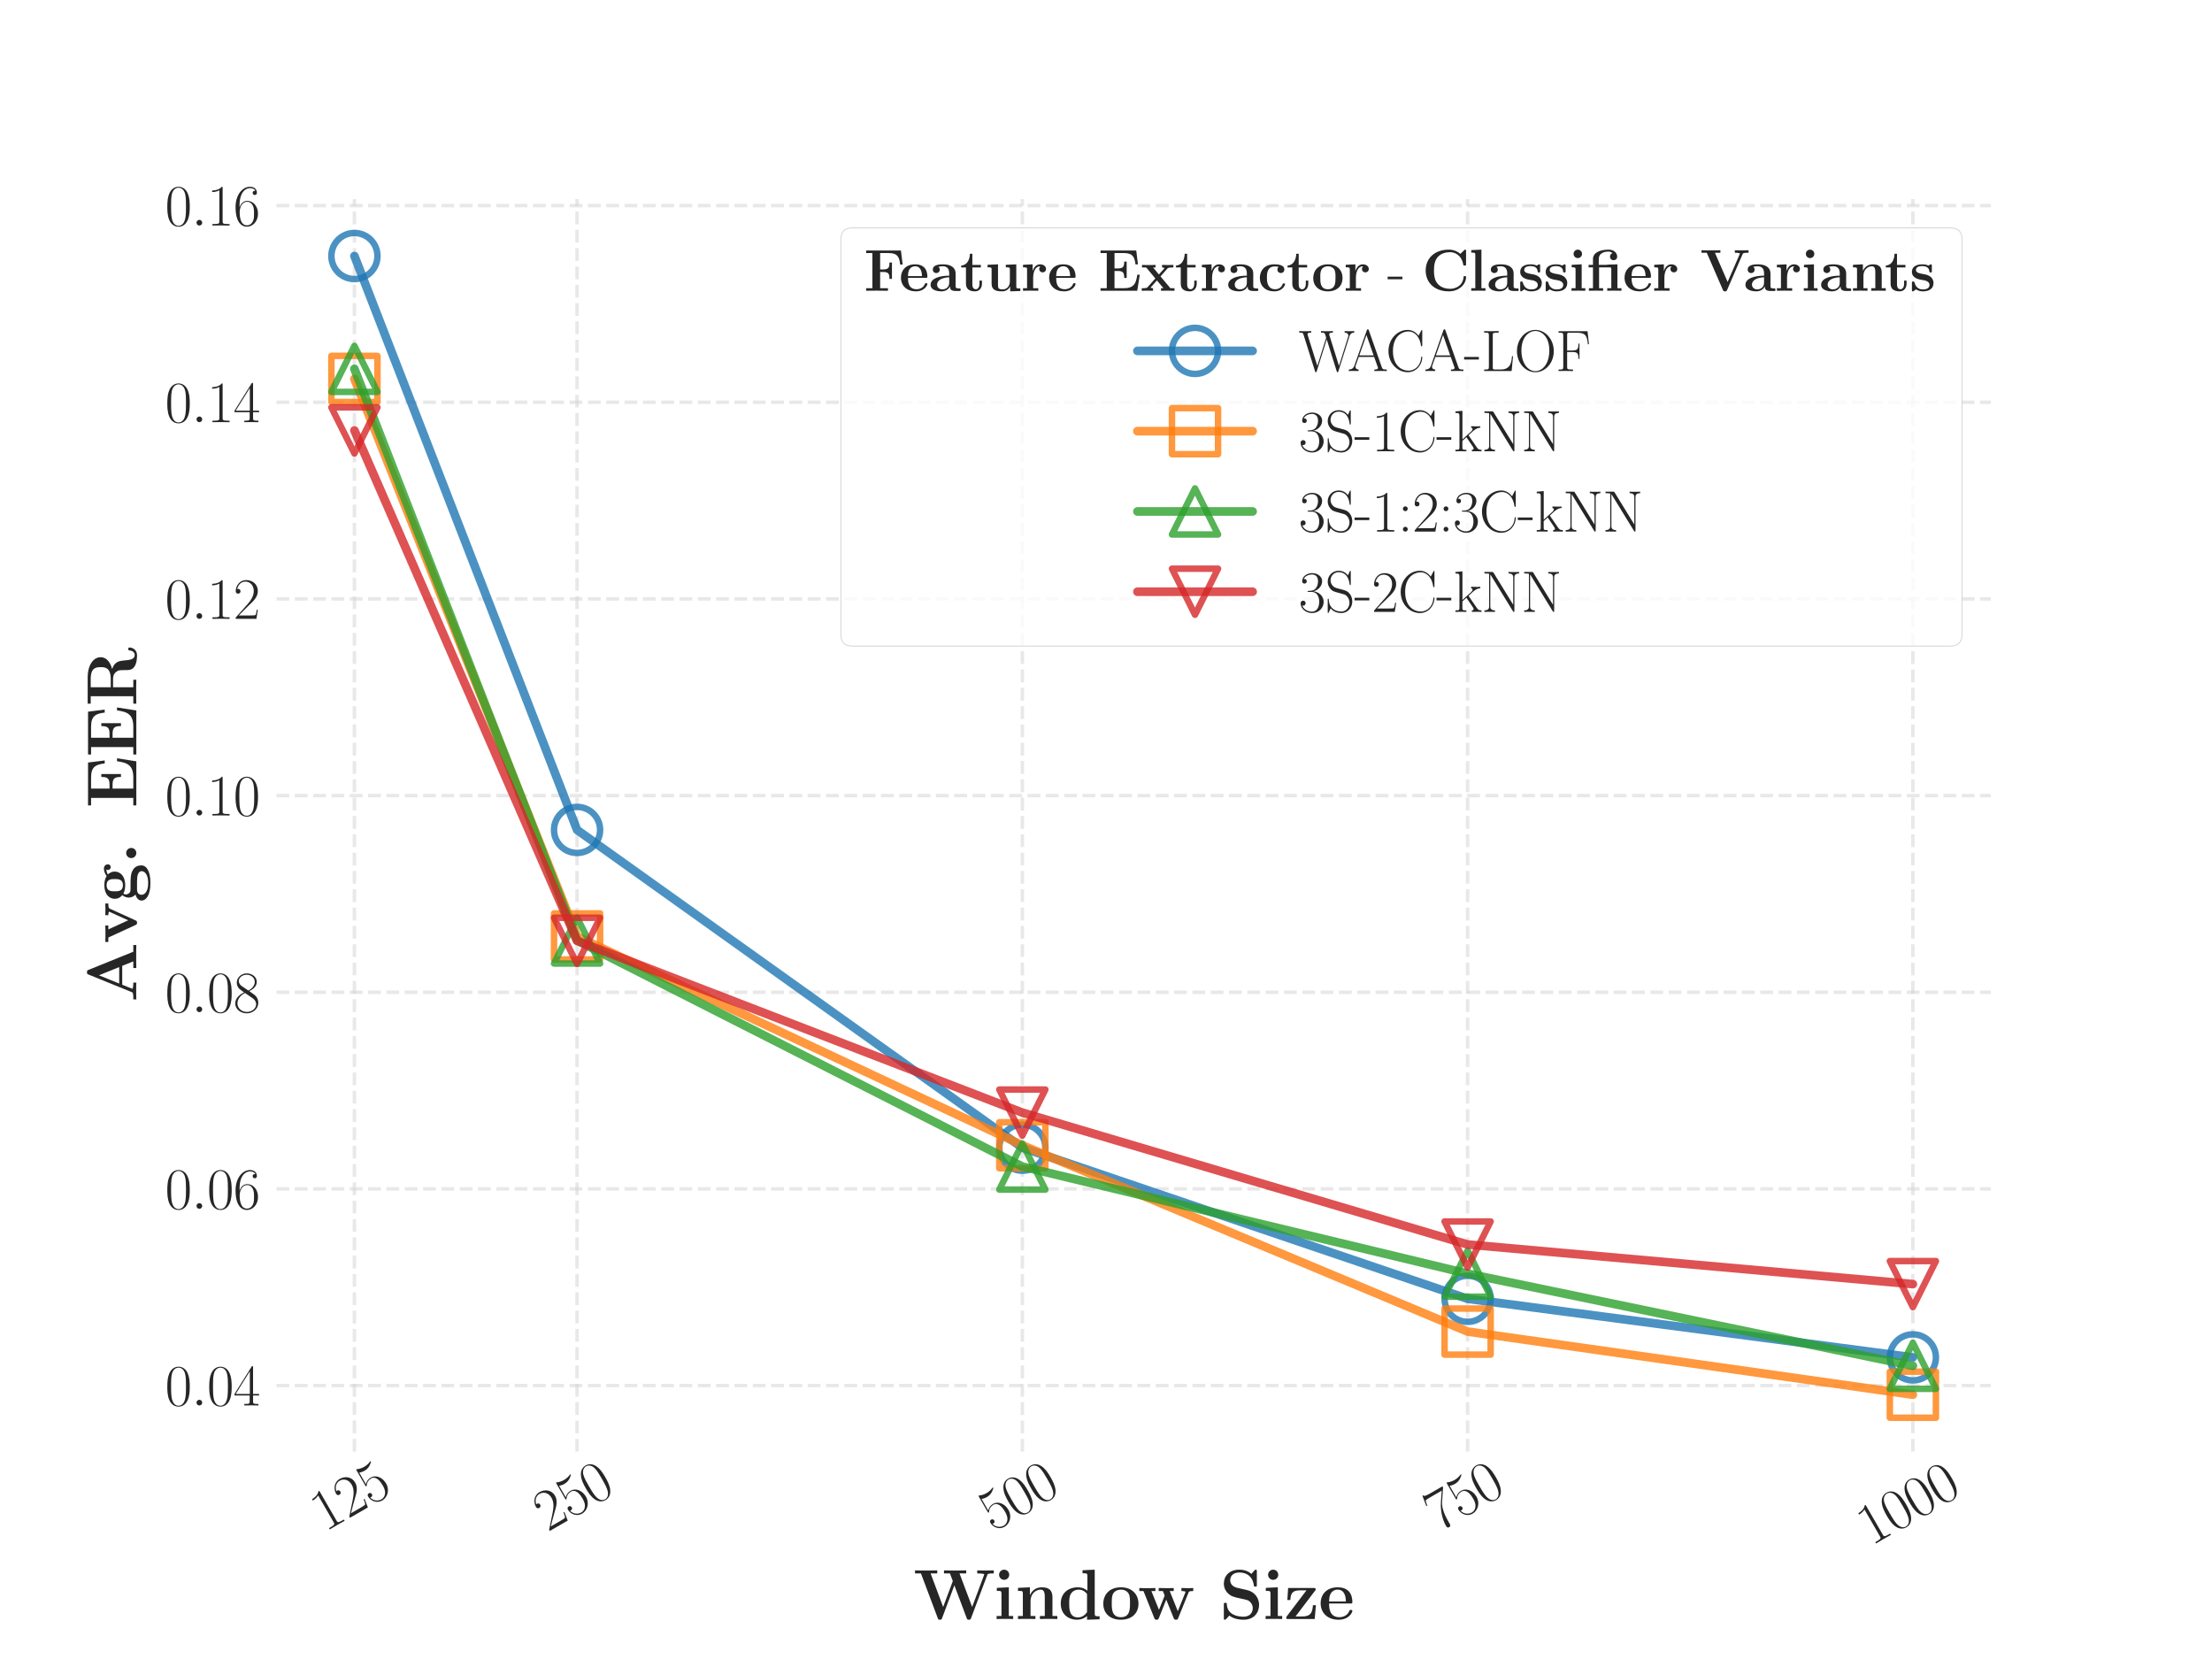 <?xml version="1.0" encoding="utf-8" standalone="no"?>
<!DOCTYPE svg PUBLIC "-//W3C//DTD SVG 1.1//EN"
  "http://www.w3.org/Graphics/SVG/1.1/DTD/svg11.dtd">
<svg xmlns:xlink="http://www.w3.org/1999/xlink" width="576pt" height="432pt" viewBox="0 0 576 432" xmlns="http://www.w3.org/2000/svg" version="1.1">
 <defs>
  <style type="text/css">*{stroke-linejoin: round; stroke-linecap: butt}</style>
 </defs>
 <g id="figure_1">
  <g id="patch_1">
   <path d="M 0 432 
L 576 432 
L 576 0 
L 0 0 
z
" style="fill: #ffffff"/>
  </g>
  <g id="axes_1">
   <g id="patch_2">
    <path d="M 72 378 
L 518.4 378 
L 518.4 51.84 
L 72 51.84 
z
" style="fill: #ffffff"/>
   </g>
   <g id="matplotlib.axis_1">
    <g id="xtick_1">
     <g id="line2d_1">
      <path d="M 92.291 378 
L 92.291 51.84 
" clip-path="url(#p3d54b9c448)" style="fill: none; stroke-dasharray: 3.33,1.44; stroke-dashoffset: 0; stroke: #d3d3d3; stroke-opacity: 0.53; stroke-width: 0.9"/>
     </g>
     <g id="text_1">
      <!-- $\mathdefault{125}$ -->
      <g style="fill: #262626" transform="translate(84.655 398.962)rotate(-30)scale(0.15 -0.15)">
       <defs>
        <path id="CMR17-31" d="M 1702 4083 
C 1702 4217 1696 4224 1606 4224 
C 1357 3927 979 3833 621 3820 
C 602 3820 570 3820 563 3808 
C 557 3795 557 3782 557 3648 
C 755 3648 1088 3686 1344 3839 
L 1344 467 
C 1344 243 1331 166 781 166 
L 589 166 
L 589 0 
C 896 6 1216 12 1523 12 
C 1830 12 2150 6 2458 0 
L 2458 166 
L 2266 166 
C 1715 166 1702 236 1702 467 
L 1702 4083 
z
" transform="scale(0.016)"/>
        <path id="CMR17-32" d="M 2669 990 
L 2554 990 
C 2490 537 2438 460 2413 422 
C 2381 371 1920 371 1830 371 
L 602 371 
C 832 620 1280 1073 1824 1596 
C 2214 1966 2669 2400 2669 3033 
C 2669 3788 2067 4224 1395 4224 
C 691 4224 262 3603 262 3027 
C 262 2777 448 2745 525 2745 
C 589 2745 781 2783 781 3007 
C 781 3206 614 3264 525 3264 
C 486 3264 448 3257 422 3244 
C 544 3788 915 4057 1306 4057 
C 1862 4057 2227 3616 2227 3033 
C 2227 2477 1901 1998 1536 1583 
L 262 147 
L 262 0 
L 2515 0 
L 2669 990 
z
" transform="scale(0.016)"/>
        <path id="CMR17-35" d="M 730 3750 
C 794 3724 1056 3641 1325 3641 
C 1920 3641 2246 3961 2432 4140 
C 2432 4191 2432 4224 2394 4224 
C 2387 4224 2374 4224 2323 4198 
C 2099 4102 1837 4032 1517 4032 
C 1325 4032 1037 4055 723 4191 
C 653 4224 640 4224 634 4224 
C 602 4224 595 4217 595 4090 
L 595 2231 
C 595 2113 595 2080 659 2080 
C 691 2080 704 2093 736 2139 
C 941 2435 1222 2560 1542 2560 
C 1766 2560 2246 2415 2246 1293 
C 2246 1087 2246 716 2054 422 
C 1894 159 1645 25 1370 25 
C 947 25 518 319 403 812 
C 429 806 480 793 506 793 
C 589 793 749 838 749 1036 
C 749 1209 627 1280 506 1280 
C 358 1280 262 1190 262 1011 
C 262 454 704 -128 1382 -128 
C 2042 -128 2669 441 2669 1267 
C 2669 2054 2170 2662 1549 2662 
C 1222 2662 947 2540 730 2304 
L 730 3750 
z
" transform="scale(0.016)"/>
       </defs>
       <use xlink:href="#CMR17-31" transform="scale(0.996)"/>
       <use xlink:href="#CMR17-32" transform="translate(45.69 0)scale(0.996)"/>
       <use xlink:href="#CMR17-35" transform="translate(91.381 0)scale(0.996)"/>
      </g>
     </g>
    </g>
    <g id="xtick_2">
     <g id="line2d_2">
      <path d="M 150.265 378 
L 150.265 51.84 
" clip-path="url(#p3d54b9c448)" style="fill: none; stroke-dasharray: 3.33,1.44; stroke-dashoffset: 0; stroke: #d3d3d3; stroke-opacity: 0.53; stroke-width: 0.9"/>
     </g>
     <g id="text_2">
      <!-- $\mathdefault{250}$ -->
      <g style="fill: #262626" transform="translate(142.629 398.962)rotate(-30)scale(0.15 -0.15)">
       <defs>
        <path id="CMR17-30" d="M 2688 2038 
C 2688 2430 2682 3099 2413 3613 
C 2176 4063 1798 4224 1466 4224 
C 1158 4224 768 4082 525 3620 
C 269 3137 243 2539 243 2038 
C 243 1671 250 1112 448 623 
C 723 -39 1216 -128 1466 -128 
C 1760 -128 2208 -7 2470 604 
C 2662 1048 2688 1568 2688 2038 
z
M 1466 -26 
C 1056 -26 813 328 723 816 
C 653 1196 653 1749 653 2109 
C 653 2604 653 3015 736 3407 
C 858 3954 1216 4121 1466 4121 
C 1728 4121 2067 3947 2189 3420 
C 2272 3054 2278 2623 2278 2109 
C 2278 1691 2278 1176 2202 797 
C 2067 96 1690 -26 1466 -26 
z
" transform="scale(0.016)"/>
       </defs>
       <use xlink:href="#CMR17-32" transform="scale(0.996)"/>
       <use xlink:href="#CMR17-35" transform="translate(45.69 0)scale(0.996)"/>
       <use xlink:href="#CMR17-30" transform="translate(91.381 0)scale(0.996)"/>
      </g>
     </g>
    </g>
    <g id="xtick_3">
     <g id="line2d_3">
      <path d="M 266.213 378 
L 266.213 51.84 
" clip-path="url(#p3d54b9c448)" style="fill: none; stroke-dasharray: 3.33,1.44; stroke-dashoffset: 0; stroke: #d3d3d3; stroke-opacity: 0.53; stroke-width: 0.9"/>
     </g>
     <g id="text_3">
      <!-- $\mathdefault{500}$ -->
      <g style="fill: #262626" transform="translate(258.577 398.962)rotate(-30)scale(0.15 -0.15)">
       <use xlink:href="#CMR17-35" transform="scale(0.996)"/>
       <use xlink:href="#CMR17-30" transform="translate(45.69 0)scale(0.996)"/>
       <use xlink:href="#CMR17-30" transform="translate(91.381 0)scale(0.996)"/>
      </g>
     </g>
    </g>
    <g id="xtick_4">
     <g id="line2d_4">
      <path d="M 382.161 378 
L 382.161 51.84 
" clip-path="url(#p3d54b9c448)" style="fill: none; stroke-dasharray: 3.33,1.44; stroke-dashoffset: 0; stroke: #d3d3d3; stroke-opacity: 0.53; stroke-width: 0.9"/>
     </g>
     <g id="text_4">
      <!-- $\mathdefault{750}$ -->
      <g style="fill: #262626" transform="translate(374.525 398.962)rotate(-30)scale(0.15 -0.15)">
       <defs>
        <path id="CMR17-37" d="M 2886 3955 
L 2886 4096 
L 1382 4096 
C 634 4096 621 4166 595 4288 
L 480 4288 
L 294 3104 
L 410 3104 
C 429 3226 474 3552 550 3673 
C 589 3724 1062 3724 1171 3724 
L 2579 3724 
L 1869 2670 
C 1395 1961 1069 1003 1069 166 
C 1069 89 1069 -128 1299 -128 
C 1530 -128 1530 89 1530 172 
L 1530 466 
C 1530 1514 1709 2204 2003 2644 
L 2886 3955 
z
" transform="scale(0.016)"/>
       </defs>
       <use xlink:href="#CMR17-37" transform="scale(0.996)"/>
       <use xlink:href="#CMR17-35" transform="translate(45.69 0)scale(0.996)"/>
       <use xlink:href="#CMR17-30" transform="translate(91.381 0)scale(0.996)"/>
      </g>
     </g>
    </g>
    <g id="xtick_5">
     <g id="line2d_5">
      <path d="M 498.109 378 
L 498.109 51.84 
" clip-path="url(#p3d54b9c448)" style="fill: none; stroke-dasharray: 3.33,1.44; stroke-dashoffset: 0; stroke: #d3d3d3; stroke-opacity: 0.53; stroke-width: 0.9"/>
     </g>
     <g id="text_5">
      <!-- $\mathdefault{1000}$ -->
      <g style="fill: #262626" transform="translate(487.305 402.62)rotate(-30)scale(0.15 -0.15)">
       <use xlink:href="#CMR17-31" transform="scale(0.996)"/>
       <use xlink:href="#CMR17-30" transform="translate(45.69 0)scale(0.996)"/>
       <use xlink:href="#CMR17-30" transform="translate(91.381 0)scale(0.996)"/>
       <use xlink:href="#CMR17-30" transform="translate(137.071 0)scale(0.996)"/>
      </g>
     </g>
    </g>
    <g id="text_6">
     <!-- \textbf{Window Size} -->
     <g style="fill: #262626" transform="translate(237.868 421.59)scale(0.18 -0.18)">
      <defs>
       <path id="CMBX12-57" d="M 6694 3985 
C 6739 4101 6752 4140 7290 4140 
L 7290 4416 
C 6970 4403 6957 4403 6592 4403 
C 6406 4403 5939 4403 5786 4416 
L 5786 4140 
C 5862 4140 6426 4140 6426 4050 
C 6426 4043 6426 4030 6400 3972 
L 5325 1095 
L 4179 4140 
L 4787 4140 
L 4787 4416 
C 4582 4403 3987 4403 3744 4403 
C 3546 4403 2925 4403 2771 4416 
L 2771 4140 
L 3309 4140 
L 3571 3443 
L 2694 1095 
L 1555 4140 
L 2157 4140 
L 2157 4416 
C 1971 4403 1344 4403 1114 4403 
C 909 4403 301 4403 141 4416 
L 141 4140 
L 678 4140 
L 2202 89 
C 2240 -20 2259 -64 2400 -64 
C 2541 -64 2560 -20 2598 83 
L 3712 3056 
L 4832 83 
C 4870 -20 4890 -64 5030 -64 
C 5152 -64 5184 -39 5229 83 
L 6694 3985 
z
" transform="scale(0.016)"/>
       <path id="CMBX12-69" d="M 1427 4019 
C 1427 4281 1216 4480 966 4480 
C 704 4480 506 4262 506 4019 
C 506 3775 704 3558 966 3558 
C 1216 3558 1427 3756 1427 4019 
z
M 301 2828 
L 301 2553 
C 678 2553 723 2553 723 2303 
L 723 275 
L 282 275 
L 282 0 
C 429 12 870 12 1043 12 
C 1222 12 1632 12 1786 0 
L 1786 275 
L 1389 275 
L 1389 2880 
L 301 2828 
z
" transform="scale(0.016)"/>
       <path id="CMBX12-6e" d="M 3398 1958 
C 3398 2566 3136 2880 2432 2880 
C 1971 2880 1574 2656 1357 2176 
L 1350 2176 
L 1350 2880 
L 269 2828 
L 269 2553 
C 666 2553 710 2553 710 2304 
L 710 275 
L 269 275 
L 269 0 
C 416 12 877 12 1056 12 
C 1235 12 1702 12 1850 0 
L 1850 275 
L 1408 275 
L 1408 1638 
C 1408 2329 1920 2668 2330 2668 
C 2566 2668 2701 2515 2701 2028 
L 2701 275 
L 2259 275 
L 2259 0 
C 2406 12 2867 12 3046 12 
C 3226 12 3693 12 3840 0 
L 3840 275 
L 3398 275 
L 3398 1958 
z
" transform="scale(0.016)"/>
       <path id="CMBX12-64" d="M 2221 4428 
L 2221 4153 
C 2618 4153 2662 4153 2662 3896 
L 2662 2571 
C 2522 2694 2240 2880 1798 2880 
C 890 2880 243 2313 243 1408 
C 243 483 877 -64 1728 -64 
C 2080 -64 2381 57 2630 270 
L 2630 -64 
L 3770 -26 
L 3770 250 
C 3373 250 3328 250 3328 502 
L 3328 4480 
L 2221 4428 
z
M 2630 625 
C 2362 231 2035 147 1805 147 
C 1011 147 1011 968 1011 1395 
C 1011 1699 1011 2022 1152 2268 
C 1350 2630 1728 2668 1875 2668 
C 2138 2668 2419 2552 2630 2268 
L 2630 625 
z
" transform="scale(0.016)"/>
       <path id="CMBX12-6f" d="M 3392 1379 
C 3392 2245 2803 2880 1798 2880 
C 755 2880 198 2213 198 1379 
C 198 538 787 -64 1792 -64 
C 2835 -64 3392 570 3392 1379 
z
M 1798 166 
C 966 166 966 917 966 1443 
C 966 1744 966 2065 1088 2296 
C 1229 2553 1517 2668 1792 2668 
C 2157 2668 2387 2495 2496 2315 
C 2624 2084 2624 1751 2624 1443 
C 2624 910 2624 166 1798 166 
z
" transform="scale(0.016)"/>
       <path id="CMBX12-77" d="M 4608 2386 
C 4653 2496 4672 2540 5043 2540 
L 5043 2816 
C 4858 2803 4774 2803 4544 2803 
C 4282 2803 4198 2803 3968 2816 
L 3968 2540 
C 4026 2540 4339 2540 4339 2457 
C 4339 2451 4339 2444 4314 2380 
L 3642 712 
L 2906 2540 
L 3270 2540 
L 3270 2816 
C 3117 2803 2739 2803 2566 2803 
C 2240 2803 2227 2803 1907 2816 
L 1907 2540 
L 2285 2540 
C 2304 2489 2336 2406 2362 2348 
C 2381 2309 2445 2155 2445 2123 
C 2445 2111 2426 2066 2419 2046 
L 1933 834 
L 1242 2540 
L 1606 2540 
L 1606 2816 
C 1459 2803 1024 2803 851 2803 
C 646 2803 339 2803 147 2816 
L 147 2540 
L 525 2540 
L 1504 96 
C 1549 -20 1574 -64 1715 -64 
C 1786 -64 1862 -64 1914 64 
L 2592 1764 
L 3270 76 
C 3328 -64 3398 -64 3475 -64 
C 3616 -64 3635 -26 3680 89 
L 4608 2386 
z
" transform="scale(0.016)"/>
       <path id="CMBX12-53" d="M 1626 2828 
C 992 2969 973 3430 973 3520 
C 973 3846 1184 4223 1805 4223 
C 2426 4223 2982 3923 3117 3084 
C 3136 2950 3136 2944 3258 2944 
C 3392 2944 3392 2963 3392 3110 
L 3392 4313 
C 3392 4435 3392 4480 3296 4480 
C 3251 4480 3232 4473 3174 4409 
L 2899 4096 
C 2739 4230 2419 4480 1798 4480 
C 883 4480 397 3904 397 3206 
C 397 2777 627 2476 717 2387 
C 1050 2054 1229 2016 1894 1868 
C 2534 1728 2611 1715 2752 1580 
C 2835 1497 3021 1318 3021 992 
C 3021 716 2886 211 2170 211 
C 1606 211 717 403 666 1337 
C 659 1452 659 1472 531 1472 
C 397 1472 397 1452 397 1305 
L 397 102 
C 397 -20 397 -64 493 -64 
C 538 -64 544 -58 608 0 
C 678 70 736 153 896 313 
C 1267 19 1792 -64 2176 -64 
C 3174 -64 3597 614 3597 1292 
C 3597 1894 3200 2470 2502 2630 
L 1626 2828 
z
" transform="scale(0.016)"/>
       <path id="CMBX12-7a" d="M 2816 2573 
C 2874 2643 2874 2655 2874 2694 
C 2874 2816 2810 2816 2688 2816 
L 371 2816 
L 301 1724 
L 570 1724 
C 608 2326 749 2604 1459 2604 
L 2035 2604 
L 256 255 
C 198 185 198 172 198 128 
C 198 0 256 0 384 0 
L 2784 0 
L 2893 1256 
L 2624 1256 
C 2573 585 2432 230 1626 230 
L 1043 230 
L 2816 2573 
z
" transform="scale(0.016)"/>
       <path id="CMBX12-65" d="M 2893 1408 
C 3040 1408 3078 1408 3078 1568 
C 3078 1758 3034 2232 2739 2529 
C 2470 2796 2112 2880 1741 2880 
C 742 2880 198 2232 198 1433 
C 198 523 858 -64 1824 -64 
C 2790 -64 3078 621 3078 731 
C 3078 829 2982 829 2944 829 
C 2842 829 2835 809 2797 725 
C 2630 302 2208 166 1901 166 
C 973 166 966 1043 966 1408 
L 2893 1408 
z
M 966 1593 
C 979 1852 986 2099 1120 2327 
C 1242 2529 1466 2668 1741 2668 
C 2426 2668 2483 1909 2490 1593 
L 966 1593 
z
" transform="scale(0.016)"/>
      </defs>
      <use xlink:href="#CMBX12-57" transform="scale(0.996)"/>
      <use xlink:href="#CMBX12-69" transform="translate(115.77 0)scale(0.996)"/>
      <use xlink:href="#CMBX12-6e" transform="translate(146.903 0)scale(0.996)"/>
      <use xlink:href="#CMBX12-64" transform="translate(209.169 0)scale(0.996)"/>
      <use xlink:href="#CMBX12-6f" transform="translate(271.436 0)scale(0.996)"/>
      <use xlink:href="#CMBX12-77" transform="translate(324.362 0)scale(0.996)"/>
      <use xlink:href="#CMBX12-53" transform="translate(442.669 0)scale(0.996)"/>
      <use xlink:href="#CMBX12-69" transform="translate(504.935 0)scale(0.996)"/>
      <use xlink:href="#CMBX12-7a" transform="translate(536.069 0)scale(0.996)"/>
      <use xlink:href="#CMBX12-65" transform="translate(585.882 0)scale(0.996)"/>
     </g>
    </g>
   </g>
   <g id="matplotlib.axis_2">
    <g id="ytick_1">
     <g id="line2d_6">
      <path d="M 72 360.792 
L 518.4 360.792 
" clip-path="url(#p3d54b9c448)" style="fill: none; stroke-dasharray: 3.33,1.44; stroke-dashoffset: 0; stroke: #d3d3d3; stroke-opacity: 0.53; stroke-width: 0.9"/>
     </g>
     <g id="text_7">
      <!-- $\mathdefault{0.04}$ -->
      <g style="fill: #262626" transform="translate(42.987 365.981)scale(0.15 -0.15)">
       <defs>
        <path id="CMMI12-3a" d="M 1178 307 
C 1178 492 1024 620 870 620 
C 685 620 557 467 557 313 
C 557 128 710 0 864 0 
C 1050 0 1178 153 1178 307 
z
" transform="scale(0.016)"/>
        <path id="CMR17-34" d="M 2150 4147 
C 2150 4281 2144 4288 2029 4288 
L 128 1254 
L 128 1088 
L 1779 1088 
L 1779 460 
C 1779 230 1766 166 1318 166 
L 1197 166 
L 1197 0 
C 1402 12 1747 12 1965 12 
C 2182 12 2528 12 2733 0 
L 2733 166 
L 2611 166 
C 2163 166 2150 230 2150 460 
L 2150 1088 
L 2803 1088 
L 2803 1254 
L 2150 1254 
L 2150 4147 
z
M 1798 3723 
L 1798 1254 
L 256 1254 
L 1798 3723 
z
" transform="scale(0.016)"/>
       </defs>
       <use xlink:href="#CMR17-30" transform="scale(0.996)"/>
       <use xlink:href="#CMMI12-3a" transform="translate(45.69 0)scale(0.996)"/>
       <use xlink:href="#CMR17-30" transform="translate(72.788 0)scale(0.996)"/>
       <use xlink:href="#CMR17-34" transform="translate(118.478 0)scale(0.996)"/>
      </g>
     </g>
    </g>
    <g id="ytick_2">
     <g id="line2d_7">
      <path d="M 72 309.584 
L 518.4 309.584 
" clip-path="url(#p3d54b9c448)" style="fill: none; stroke-dasharray: 3.33,1.44; stroke-dashoffset: 0; stroke: #d3d3d3; stroke-opacity: 0.53; stroke-width: 0.9"/>
     </g>
     <g id="text_8">
      <!-- $\mathdefault{0.06}$ -->
      <g style="fill: #262626" transform="translate(42.987 314.773)scale(0.15 -0.15)">
       <defs>
        <path id="CMR17-36" d="M 678 2198 
C 678 3712 1395 4076 1811 4076 
C 1946 4076 2272 4049 2400 3782 
C 2298 3782 2106 3782 2106 3558 
C 2106 3385 2246 3328 2336 3328 
C 2394 3328 2566 3353 2566 3571 
C 2566 3987 2246 4224 1805 4224 
C 1043 4224 243 3411 243 2011 
C 243 257 966 -128 1478 -128 
C 2099 -128 2688 431 2688 1295 
C 2688 2101 2170 2688 1517 2688 
C 1126 2688 838 2430 678 1979 
L 678 2198 
z
M 1478 25 
C 691 25 691 1212 691 1450 
C 691 1914 909 2585 1504 2585 
C 1613 2585 1926 2585 2138 2140 
C 2253 1889 2253 1624 2253 1302 
C 2253 954 2253 696 2118 438 
C 1978 173 1773 25 1478 25 
z
" transform="scale(0.016)"/>
       </defs>
       <use xlink:href="#CMR17-30" transform="scale(0.996)"/>
       <use xlink:href="#CMMI12-3a" transform="translate(45.69 0)scale(0.996)"/>
       <use xlink:href="#CMR17-30" transform="translate(72.788 0)scale(0.996)"/>
       <use xlink:href="#CMR17-36" transform="translate(118.478 0)scale(0.996)"/>
      </g>
     </g>
    </g>
    <g id="ytick_3">
     <g id="line2d_8">
      <path d="M 72 258.375 
L 518.4 258.375 
" clip-path="url(#p3d54b9c448)" style="fill: none; stroke-dasharray: 3.33,1.44; stroke-dashoffset: 0; stroke: #d3d3d3; stroke-opacity: 0.53; stroke-width: 0.9"/>
     </g>
     <g id="text_9">
      <!-- $\mathdefault{0.08}$ -->
      <g style="fill: #262626" transform="translate(42.987 263.564)scale(0.15 -0.15)">
       <defs>
        <path id="CMR17-38" d="M 1741 2289 
C 2144 2494 2554 2803 2554 3298 
C 2554 3884 1990 4224 1472 4224 
C 890 4224 378 3800 378 3215 
C 378 3054 416 2777 666 2533 
C 730 2469 998 2276 1171 2154 
C 883 2006 211 1652 211 945 
C 211 282 838 -128 1459 -128 
C 2144 -128 2720 366 2720 1022 
C 2720 1607 2330 1877 2074 2051 
L 1741 2289 
z
M 902 2855 
C 851 2887 595 3086 595 3388 
C 595 3781 998 4076 1459 4076 
C 1965 4076 2336 3716 2336 3298 
C 2336 2700 1670 2359 1638 2359 
C 1632 2359 1626 2359 1574 2398 
L 902 2855 
z
M 2080 1536 
C 2176 1466 2483 1253 2483 861 
C 2483 385 2010 25 1472 25 
C 890 25 448 443 448 951 
C 448 1459 838 1884 1280 2083 
L 2080 1536 
z
" transform="scale(0.016)"/>
       </defs>
       <use xlink:href="#CMR17-30" transform="scale(0.996)"/>
       <use xlink:href="#CMMI12-3a" transform="translate(45.69 0)scale(0.996)"/>
       <use xlink:href="#CMR17-30" transform="translate(72.788 0)scale(0.996)"/>
       <use xlink:href="#CMR17-38" transform="translate(118.478 0)scale(0.996)"/>
      </g>
     </g>
    </g>
    <g id="ytick_4">
     <g id="line2d_9">
      <path d="M 72 207.167 
L 518.4 207.167 
" clip-path="url(#p3d54b9c448)" style="fill: none; stroke-dasharray: 3.33,1.44; stroke-dashoffset: 0; stroke: #d3d3d3; stroke-opacity: 0.53; stroke-width: 0.9"/>
     </g>
     <g id="text_10">
      <!-- $\mathdefault{0.10}$ -->
      <g style="fill: #262626" transform="translate(42.987 212.356)scale(0.15 -0.15)">
       <use xlink:href="#CMR17-30" transform="scale(0.996)"/>
       <use xlink:href="#CMMI12-3a" transform="translate(45.69 0)scale(0.996)"/>
       <use xlink:href="#CMR17-31" transform="translate(72.788 0)scale(0.996)"/>
       <use xlink:href="#CMR17-30" transform="translate(118.478 0)scale(0.996)"/>
      </g>
     </g>
    </g>
    <g id="ytick_5">
     <g id="line2d_10">
      <path d="M 72 155.958 
L 518.4 155.958 
" clip-path="url(#p3d54b9c448)" style="fill: none; stroke-dasharray: 3.33,1.44; stroke-dashoffset: 0; stroke: #d3d3d3; stroke-opacity: 0.53; stroke-width: 0.9"/>
     </g>
     <g id="text_11">
      <!-- $\mathdefault{0.12}$ -->
      <g style="fill: #262626" transform="translate(42.987 161.147)scale(0.15 -0.15)">
       <use xlink:href="#CMR17-30" transform="scale(0.996)"/>
       <use xlink:href="#CMMI12-3a" transform="translate(45.69 0)scale(0.996)"/>
       <use xlink:href="#CMR17-31" transform="translate(72.788 0)scale(0.996)"/>
       <use xlink:href="#CMR17-32" transform="translate(118.478 0)scale(0.996)"/>
      </g>
     </g>
    </g>
    <g id="ytick_6">
     <g id="line2d_11">
      <path d="M 72 104.75 
L 518.4 104.75 
" clip-path="url(#p3d54b9c448)" style="fill: none; stroke-dasharray: 3.33,1.44; stroke-dashoffset: 0; stroke: #d3d3d3; stroke-opacity: 0.53; stroke-width: 0.9"/>
     </g>
     <g id="text_12">
      <!-- $\mathdefault{0.14}$ -->
      <g style="fill: #262626" transform="translate(42.987 109.939)scale(0.15 -0.15)">
       <use xlink:href="#CMR17-30" transform="scale(0.996)"/>
       <use xlink:href="#CMMI12-3a" transform="translate(45.69 0)scale(0.996)"/>
       <use xlink:href="#CMR17-31" transform="translate(72.788 0)scale(0.996)"/>
       <use xlink:href="#CMR17-34" transform="translate(118.478 0)scale(0.996)"/>
      </g>
     </g>
    </g>
    <g id="ytick_7">
     <g id="line2d_12">
      <path d="M 72 53.541 
L 518.4 53.541 
" clip-path="url(#p3d54b9c448)" style="fill: none; stroke-dasharray: 3.33,1.44; stroke-dashoffset: 0; stroke: #d3d3d3; stroke-opacity: 0.53; stroke-width: 0.9"/>
     </g>
     <g id="text_13">
      <!-- $\mathdefault{0.16}$ -->
      <g style="fill: #262626" transform="translate(42.987 58.73)scale(0.15 -0.15)">
       <use xlink:href="#CMR17-30" transform="scale(0.996)"/>
       <use xlink:href="#CMMI12-3a" transform="translate(45.69 0)scale(0.996)"/>
       <use xlink:href="#CMR17-31" transform="translate(72.788 0)scale(0.996)"/>
       <use xlink:href="#CMR17-36" transform="translate(118.478 0)scale(0.996)"/>
      </g>
     </g>
    </g>
    <g id="text_14">
     <!-- \textbf{Avg. EER} -->
     <g style="fill: #262626" transform="translate(35.499 260.956)rotate(-90)scale(0.18 -0.18)">
      <defs>
       <path id="CMBX12-41" d="M 2931 4333 
C 2886 4448 2874 4480 2720 4480 
C 2560 4480 2547 4448 2502 4333 
L 915 429 
C 870 326 870 313 691 294 
C 531 275 506 275 365 275 
L 250 275 
L 250 0 
C 416 12 800 12 986 12 
C 1158 12 1626 12 1773 0 
L 1773 275 
C 1632 275 1389 275 1210 346 
C 1229 404 1229 416 1242 442 
L 1581 1280 
L 3296 1280 
L 3699 275 
L 3098 275 
L 3098 0 
C 3302 12 3923 12 4166 12 
C 4371 12 5024 12 5184 0 
L 5184 275 
L 4576 275 
L 2931 4333 
z
M 2438 3394 
L 3181 1555 
L 1690 1555 
L 2438 3394 
z
" transform="scale(0.016)"/>
       <path id="CMBX12-76" d="M 3168 2393 
C 3213 2489 3238 2540 3642 2540 
L 3642 2816 
C 3411 2803 3398 2803 3136 2803 
C 2963 2803 2950 2803 2586 2816 
L 2586 2540 
C 2758 2540 2899 2508 2899 2463 
C 2899 2457 2899 2451 2867 2386 
L 2118 737 
L 1293 2540 
L 1645 2540 
L 1645 2816 
C 1498 2803 1050 2803 877 2803 
C 691 2803 320 2803 154 2816 
L 154 2540 
L 557 2540 
L 1683 89 
C 1741 -32 1754 -64 1901 -64 
C 2003 -64 2054 -52 2112 76 
L 3168 2393 
z
" transform="scale(0.016)"/>
       <path id="CMBX12-67" d="M 832 1177 
C 1139 1011 1498 1011 1594 1011 
C 2477 1011 2829 1506 2829 1958 
C 2829 2287 2643 2519 2566 2584 
C 2752 2687 2906 2713 3014 2726 
C 2995 2694 2976 2668 2976 2584 
C 2976 2448 3066 2326 3232 2326 
C 3398 2326 3488 2448 3488 2584 
C 3488 2739 3373 2944 3104 2944 
C 2829 2944 2566 2809 2432 2694 
C 2170 2847 1920 2905 1594 2905 
C 710 2905 358 2410 358 1958 
C 358 1758 422 1493 691 1274 
C 582 1151 467 926 467 693 
C 467 416 614 179 749 76 
C 595 38 198 -109 198 -474 
C 198 -852 614 -1280 1792 -1280 
C 2854 -1280 3392 -935 3392 -455 
C 3392 108 3021 294 2861 371 
C 2554 524 2144 524 1581 524 
C 1421 524 1139 524 1107 531 
C 832 576 755 823 755 946 
C 755 998 762 1094 832 1177 
z
M 1594 1216 
C 1037 1216 1037 1661 1037 1958 
C 1037 2255 1037 2700 1594 2700 
C 2150 2700 2150 2255 2150 1958 
C 2150 1661 2150 1216 1594 1216 
z
M 1952 -64 
C 2419 -64 2867 -148 2867 -480 
C 2867 -704 2643 -1076 1798 -1076 
C 954 -1076 723 -717 723 -474 
C 723 -64 1126 -64 1222 -64 
L 1952 -64 
z
" transform="scale(0.016)"/>
       <path id="CMBX12-2e" d="M 1459 460 
C 1459 723 1248 921 998 921 
C 749 921 538 723 538 460 
C 538 198 749 0 998 0 
C 1248 0 1459 198 1459 460 
z
" transform="scale(0.016)"/>
       <path id="CMBX12-45" d="M 4518 1753 
L 4250 1753 
C 4115 783 3878 275 2765 275 
L 1766 275 
L 1766 2156 
L 2144 2156 
C 2758 2156 2822 1889 2822 1395 
L 3091 1395 
L 3091 3177 
L 2822 3177 
C 2822 2699 2758 2432 2144 2432 
L 1766 2432 
L 1766 4108 
L 2765 4108 
C 3744 4108 3955 3694 4051 2871 
L 4320 2871 
L 4134 4383 
L 243 4383 
L 243 4108 
L 922 4108 
L 922 275 
L 243 275 
L 243 0 
L 4243 0 
L 4518 1753 
z
" transform="scale(0.016)"/>
       <path id="CMBX12-52" d="M 3386 2195 
C 4250 2425 4461 2888 4461 3235 
C 4461 3877 3789 4416 2605 4416 
L 243 4416 
L 243 4140 
L 922 4140 
L 922 275 
L 243 275 
L 243 0 
C 429 12 1094 12 1325 12 
C 1555 12 2227 12 2413 0 
L 2413 275 
L 1734 275 
L 1734 2112 
L 2496 2112 
C 2752 2112 2957 2034 3098 1868 
C 3290 1649 3290 1508 3290 1078 
C 3290 648 3290 384 3616 166 
C 3949 -58 4474 -64 4614 -64 
C 5267 -64 5344 513 5344 603 
C 5344 712 5293 731 5210 731 
C 5088 731 5082 686 5075 603 
C 5043 282 4845 147 4666 147 
C 4256 147 4211 577 4160 1168 
C 4122 1504 4077 1982 3386 2195 
z
M 2483 2323 
L 1734 2323 
L 1734 4140 
L 2496 4140 
C 3539 4140 3558 3614 3558 3235 
C 3558 2882 3552 2323 2483 2323 
z
" transform="scale(0.016)"/>
      </defs>
      <use xlink:href="#CMBX12-41" transform="scale(0.996)"/>
      <use xlink:href="#CMBX12-76" transform="translate(84.636 0)scale(0.996)"/>
      <use xlink:href="#CMBX12-67" transform="translate(143.79 0)scale(0.996)"/>
      <use xlink:href="#CMBX12-2e" transform="translate(199.829 0)scale(0.996)"/>
      <use xlink:href="#CMBX12-45" transform="translate(280.776 0)scale(0.996)"/>
      <use xlink:href="#CMBX12-45" transform="translate(354.343 0)scale(0.996)"/>
      <use xlink:href="#CMBX12-52" transform="translate(427.909 0)scale(0.996)"/>
     </g>
    </g>
   </g>
   <g id="line2d_13">
    <path d="M 92.291 66.665 
L 150.265 216.11 
L 266.213 298.855 
L 382.161 338.205 
L 498.109 353.46 
" clip-path="url(#p3d54b9c448)" style="fill: none; stroke: #1f77b4; stroke-opacity: 0.8; stroke-width: 2.25; stroke-linecap: round"/>
    <defs>
     <path id="mac01b4033c" d="M 0 6 
C 1.591 6 3.117 5.368 4.243 4.243 
C 5.368 3.117 6 1.591 6 0 
C 6 -1.591 5.368 -3.117 4.243 -4.243 
C 3.117 -5.368 1.591 -6 0 -6 
C -1.591 -6 -3.117 -5.368 -4.243 -4.243 
C -5.368 -3.117 -6 -1.591 -6 0 
C -6 1.591 -5.368 3.117 -4.243 4.243 
C -3.117 5.368 -1.591 6 0 6 
z
" style="stroke: #1f77b4; stroke-opacity: 0.8; stroke-width: 1.688"/>
    </defs>
    <g clip-path="url(#p3d54b9c448)">
     <use xlink:href="#mac01b4033c" x="92.291" y="66.665" style="fill-opacity: 0; stroke: #1f77b4; stroke-opacity: 0.8; stroke-width: 1.688"/>
     <use xlink:href="#mac01b4033c" x="150.265" y="216.11" style="fill-opacity: 0; stroke: #1f77b4; stroke-opacity: 0.8; stroke-width: 1.688"/>
     <use xlink:href="#mac01b4033c" x="266.213" y="298.855" style="fill-opacity: 0; stroke: #1f77b4; stroke-opacity: 0.8; stroke-width: 1.688"/>
     <use xlink:href="#mac01b4033c" x="382.161" y="338.205" style="fill-opacity: 0; stroke: #1f77b4; stroke-opacity: 0.8; stroke-width: 1.688"/>
     <use xlink:href="#mac01b4033c" x="498.109" y="353.46" style="fill-opacity: 0; stroke: #1f77b4; stroke-opacity: 0.8; stroke-width: 1.688"/>
    </g>
   </g>
   <g id="line2d_14">
    <path d="M 92.291 98.674 
L 150.265 243.85 
L 266.213 298.227 
L 382.161 346.74 
L 498.109 363.175 
" clip-path="url(#p3d54b9c448)" style="fill: none; stroke: #ff7f0e; stroke-opacity: 0.8; stroke-width: 2.25; stroke-linecap: round"/>
    <defs>
     <path id="m93f6ab52ec" d="M -6 6 
L 6 6 
L 6 -6 
L -6 -6 
z
" style="stroke: #ff7f0e; stroke-opacity: 0.8; stroke-width: 1.688; stroke-linejoin: miter"/>
    </defs>
    <g clip-path="url(#p3d54b9c448)">
     <use xlink:href="#m93f6ab52ec" x="92.291" y="98.674" style="fill-opacity: 0; stroke: #ff7f0e; stroke-opacity: 0.8; stroke-width: 1.688; stroke-linejoin: miter"/>
     <use xlink:href="#m93f6ab52ec" x="150.265" y="243.85" style="fill-opacity: 0; stroke: #ff7f0e; stroke-opacity: 0.8; stroke-width: 1.688; stroke-linejoin: miter"/>
     <use xlink:href="#m93f6ab52ec" x="266.213" y="298.227" style="fill-opacity: 0; stroke: #ff7f0e; stroke-opacity: 0.8; stroke-width: 1.688; stroke-linejoin: miter"/>
     <use xlink:href="#m93f6ab52ec" x="382.161" y="346.74" style="fill-opacity: 0; stroke: #ff7f0e; stroke-opacity: 0.8; stroke-width: 1.688; stroke-linejoin: miter"/>
     <use xlink:href="#m93f6ab52ec" x="498.109" y="363.175" style="fill-opacity: 0; stroke: #ff7f0e; stroke-opacity: 0.8; stroke-width: 1.688; stroke-linejoin: miter"/>
    </g>
   </g>
   <g id="line2d_15">
    <path d="M 92.291 96.057 
L 150.265 244.9 
L 266.213 303.768 
L 382.161 331.653 
L 498.109 355.657 
" clip-path="url(#p3d54b9c448)" style="fill: none; stroke: #2ca02c; stroke-opacity: 0.8; stroke-width: 2.25; stroke-linecap: round"/>
    <defs>
     <path id="me8743a0fa6" d="M 0 -6 
L -6 6 
L 6 6 
z
" style="stroke: #2ca02c; stroke-opacity: 0.8; stroke-width: 1.688; stroke-linejoin: miter"/>
    </defs>
    <g clip-path="url(#p3d54b9c448)">
     <use xlink:href="#me8743a0fa6" x="92.291" y="96.057" style="fill-opacity: 0; stroke: #2ca02c; stroke-opacity: 0.8; stroke-width: 1.688; stroke-linejoin: miter"/>
     <use xlink:href="#me8743a0fa6" x="150.265" y="244.9" style="fill-opacity: 0; stroke: #2ca02c; stroke-opacity: 0.8; stroke-width: 1.688; stroke-linejoin: miter"/>
     <use xlink:href="#me8743a0fa6" x="266.213" y="303.768" style="fill-opacity: 0; stroke: #2ca02c; stroke-opacity: 0.8; stroke-width: 1.688; stroke-linejoin: miter"/>
     <use xlink:href="#me8743a0fa6" x="382.161" y="331.653" style="fill-opacity: 0; stroke: #2ca02c; stroke-opacity: 0.8; stroke-width: 1.688; stroke-linejoin: miter"/>
     <use xlink:href="#me8743a0fa6" x="498.109" y="355.657" style="fill-opacity: 0; stroke: #2ca02c; stroke-opacity: 0.8; stroke-width: 1.688; stroke-linejoin: miter"/>
    </g>
   </g>
   <g id="line2d_16">
    <path d="M 92.291 112.083 
L 150.265 244.985 
L 266.213 289.715 
L 382.161 324.067 
L 498.109 334.378 
" clip-path="url(#p3d54b9c448)" style="fill: none; stroke: #d62728; stroke-opacity: 0.8; stroke-width: 2.25; stroke-linecap: round"/>
    <defs>
     <path id="mc8cfa52417" d="M -0 6 
L 6 -6 
L -6 -6 
z
" style="stroke: #d62728; stroke-opacity: 0.8; stroke-width: 1.688; stroke-linejoin: miter"/>
    </defs>
    <g clip-path="url(#p3d54b9c448)">
     <use xlink:href="#mc8cfa52417" x="92.291" y="112.083" style="fill-opacity: 0; stroke: #d62728; stroke-opacity: 0.8; stroke-width: 1.688; stroke-linejoin: miter"/>
     <use xlink:href="#mc8cfa52417" x="150.265" y="244.985" style="fill-opacity: 0; stroke: #d62728; stroke-opacity: 0.8; stroke-width: 1.688; stroke-linejoin: miter"/>
     <use xlink:href="#mc8cfa52417" x="266.213" y="289.715" style="fill-opacity: 0; stroke: #d62728; stroke-opacity: 0.8; stroke-width: 1.688; stroke-linejoin: miter"/>
     <use xlink:href="#mc8cfa52417" x="382.161" y="324.067" style="fill-opacity: 0; stroke: #d62728; stroke-opacity: 0.8; stroke-width: 1.688; stroke-linejoin: miter"/>
     <use xlink:href="#mc8cfa52417" x="498.109" y="334.378" style="fill-opacity: 0; stroke: #d62728; stroke-opacity: 0.8; stroke-width: 1.688; stroke-linejoin: miter"/>
    </g>
   </g>
   <g id="patch_3">
    <path d="M 72 378 
L 72 51.84 
" style="fill: none"/>
   </g>
   <g id="patch_4">
    <path d="M 72 378 
L 518.4 378 
" style="fill: none"/>
   </g>
   <g id="legend_1">
    <g id="patch_5">
     <path d="M 221.965 168.241 
L 507.9 168.241 
Q 510.9 168.241 510.9 165.241 
L 510.9 62.34 
Q 510.9 59.34 507.9 59.34 
L 221.965 59.34 
Q 218.965 59.34 218.965 62.34 
L 218.965 165.241 
Q 218.965 168.241 221.965 168.241 
z
" style="fill: #ffffff; opacity: 0.8; stroke: #cccccc; stroke-width: 0.24; stroke-linejoin: miter"/>
    </g>
    <g id="text_15">
     <!-- \textbf{Feature Extractor} - \textbf{Classifier Variants} -->
     <g style="fill: #262626" transform="translate(224.965 75.714)scale(0.15 -0.15)">
      <defs>
       <path id="CMBX12-46" d="M 4032 4383 
L 243 4383 
L 243 4108 
L 922 4108 
L 922 275 
L 243 275 
L 243 0 
C 429 12 1158 12 1395 12 
C 1734 12 2304 12 2618 0 
L 2618 275 
L 1766 275 
L 1766 2048 
L 2118 2048 
C 2733 2048 2784 1765 2784 1296 
L 3053 1296 
L 3053 3080 
L 2784 3080 
C 2784 2607 2733 2323 2118 2323 
L 1766 2323 
L 1766 4108 
L 2682 4108 
C 3699 4108 3859 3636 3949 2853 
L 4218 2853 
L 4032 4383 
z
" transform="scale(0.016)"/>
       <path id="CMBX12-61" d="M 2944 1894 
C 2944 2483 2477 2880 1574 2880 
C 1216 2880 461 2847 461 2310 
C 461 2041 666 1926 838 1926 
C 1030 1926 1216 2060 1216 2303 
C 1216 2425 1171 2540 1062 2611 
C 1274 2668 1427 2668 1549 2668 
C 1984 2668 2246 2425 2246 1900 
L 2246 1644 
C 1235 1644 218 1362 218 648 
C 218 64 960 -64 1402 -64 
C 1894 -64 2208 205 2336 488 
C 2336 250 2336 -26 2982 -26 
L 3309 -26 
C 3443 -26 3494 -26 3494 115 
C 3494 250 3437 250 3347 250 
C 2944 256 2944 359 2944 507 
L 2944 1894 
z
M 2246 867 
C 2246 262 1709 147 1504 147 
C 1190 147 928 359 928 655 
C 928 1240 1619 1439 2246 1472 
L 2246 867 
z
" transform="scale(0.016)"/>
       <path id="CMBX12-74" d="M 1350 2540 
L 2272 2540 
L 2272 2816 
L 1350 2816 
L 1350 4032 
L 1082 4032 
C 1075 3401 768 2771 134 2751 
L 134 2540 
L 653 2540 
L 653 761 
C 653 83 1178 -64 1638 -64 
C 2112 -64 2394 294 2394 768 
L 2394 1107 
L 2125 1107 
L 2125 774 
C 2125 352 1933 166 1734 166 
C 1350 166 1350 595 1350 742 
L 1350 2540 
z
" transform="scale(0.016)"/>
       <path id="CMBX12-75" d="M 2259 2828 
L 2259 2553 
C 2656 2553 2701 2553 2701 2301 
L 2701 1033 
C 2701 541 2413 147 1914 147 
C 1434 147 1408 308 1408 664 
L 1408 2880 
L 269 2828 
L 269 2553 
C 666 2553 710 2553 710 2301 
L 710 768 
C 710 121 1139 -64 1824 -64 
C 1978 -64 2451 -64 2726 457 
L 2733 457 
L 2733 -64 
L 3840 -26 
L 3840 250 
C 3443 250 3398 250 3398 502 
L 3398 2880 
L 2259 2828 
z
" transform="scale(0.016)"/>
       <path id="CMBX12-72" d="M 1331 1440 
C 1331 1651 1376 2668 2125 2668 
C 2035 2598 1990 2489 1990 2374 
C 1990 2112 2202 2003 2362 2003 
C 2522 2003 2733 2112 2733 2374 
C 2733 2700 2400 2880 2093 2880 
C 1587 2880 1370 2438 1280 2169 
L 1274 2169 
L 1274 2880 
L 224 2828 
L 224 2553 
C 621 2553 666 2553 666 2304 
L 666 275 
L 224 275 
L 224 0 
C 371 12 851 12 1030 12 
C 1216 12 1734 12 1888 0 
L 1888 275 
L 1331 275 
L 1331 1440 
z
" transform="scale(0.016)"/>
       <path id="CMBX12-78" d="M 2157 1566 
L 2899 2407 
C 2970 2490 3027 2540 3558 2540 
L 3558 2816 
C 3200 2803 3187 2803 2970 2803 
C 2784 2803 2509 2803 2330 2816 
L 2330 2540 
C 2451 2540 2586 2509 2586 2464 
C 2586 2452 2554 2407 2541 2395 
L 1984 1774 
L 1350 2540 
L 1619 2540 
L 1619 2816 
C 1472 2803 1037 2803 864 2803 
C 672 2803 326 2803 147 2816 
L 147 2540 
L 602 2540 
L 1600 1338 
L 768 408 
C 691 319 646 275 115 275 
L 115 0 
C 499 12 512 12 710 12 
C 896 12 1165 12 1344 0 
L 1344 275 
C 1222 275 1088 306 1088 351 
C 1088 357 1088 363 1133 414 
L 1773 1129 
L 2483 275 
L 2214 275 
L 2214 0 
C 2368 12 2797 12 2976 12 
C 3168 12 3507 12 3686 0 
L 3686 275 
L 3238 275 
L 2157 1566 
z
" transform="scale(0.016)"/>
       <path id="CMBX12-63" d="M 2995 724 
C 2995 801 2925 801 2861 801 
C 2758 801 2752 795 2720 718 
C 2675 596 2502 166 1914 166 
C 1011 166 1011 1141 1011 1430 
C 1011 1808 1018 2649 1856 2649 
C 1901 2649 2278 2636 2278 2604 
C 2278 2598 2272 2591 2259 2585 
C 2240 2566 2157 2469 2157 2309 
C 2157 2039 2374 1930 2534 1930 
C 2669 1930 2912 2014 2912 2315 
C 2912 2841 2176 2880 1830 2880 
C 691 2880 243 2136 243 1398 
C 243 525 851 -64 1792 -64 
C 2797 -64 2995 679 2995 724 
z
" transform="scale(0.016)"/>
       <path id="CMR17-2d" d="M 1632 1254 
L 1632 1536 
L 26 1536 
L 26 1254 
L 1632 1254 
z
" transform="scale(0.016)"/>
       <path id="CMBX12-43" d="M 4794 4313 
C 4794 4460 4794 4480 4653 4480 
L 4173 4018 
C 3814 4326 3386 4480 2912 4480 
C 1382 4480 397 3548 397 2210 
C 397 896 1350 -64 2918 -64 
C 4058 -64 4794 722 4794 1484 
C 4794 1593 4755 1600 4659 1600 
C 4595 1600 4531 1600 4525 1529 
C 4467 547 3642 211 3066 211 
C 2650 211 2086 327 1728 734 
C 1504 980 1299 1336 1299 2210 
C 1299 2828 1395 3297 1696 3658 
C 2106 4140 2746 4204 3053 4204 
C 3533 4204 4307 3934 4499 2803 
C 4512 2745 4570 2745 4646 2745 
C 4794 2745 4794 2758 4794 2912 
L 4794 4313 
z
" transform="scale(0.016)"/>
       <path id="CMBX12-6c" d="M 1389 4480 
L 282 4428 
L 282 4153 
C 678 4153 723 4153 723 3901 
L 723 275 
L 282 275 
L 282 0 
C 429 12 883 12 1056 12 
C 1229 12 1683 12 1830 0 
L 1830 275 
L 1389 275 
L 1389 4480 
z
" transform="scale(0.016)"/>
       <path id="CMBX12-73" d="M 2413 2713 
C 2413 2835 2413 2880 2317 2880 
C 2278 2880 2266 2880 2170 2822 
C 2144 2803 2074 2758 2042 2739 
C 1862 2841 1626 2880 1395 2880 
C 1203 2880 243 2880 243 2046 
C 243 1372 1037 1231 1235 1199 
C 1408 1167 1619 1128 1645 1128 
C 1901 1071 2157 910 2157 641 
C 2157 147 1574 147 1440 147 
C 1114 147 710 249 531 872 
C 493 1000 486 1006 378 1006 
C 243 1006 243 987 243 840 
L 243 102 
C 243 -20 243 -64 339 -64 
C 384 -64 397 -64 525 38 
L 691 160 
C 979 -64 1325 -64 1440 -64 
C 1792 -64 2592 12 2592 865 
C 2592 1173 2426 1385 2298 1500 
C 2035 1719 1818 1757 1472 1821 
C 1062 1892 678 1962 678 2270 
C 678 2687 1248 2687 1382 2687 
C 2093 2687 2131 2238 2144 2078 
C 2150 1995 2202 1995 2278 1995 
C 2413 1995 2413 2014 2413 2161 
L 2413 2713 
z
" transform="scale(0.016)"/>
       <path id="CMBX12-c" d="M 2221 2847 
L 2221 2822 
L 1299 2822 
L 1299 3443 
C 1299 4186 2054 4268 2310 4268 
C 2381 4268 2611 4268 2803 4104 
C 2605 4038 2522 3884 2522 3718 
C 2522 3481 2694 3328 2912 3328 
C 3123 3328 3302 3475 3302 3718 
C 3302 4070 3014 4480 2368 4480 
C 1638 4480 666 4260 666 3449 
L 666 2822 
L 192 2822 
L 192 2547 
L 666 2547 
L 666 275 
L 224 275 
L 224 0 
C 371 12 826 12 998 12 
C 1171 12 1626 12 1773 0 
L 1773 275 
L 1331 275 
L 1331 2547 
L 2464 2547 
C 2624 2547 2662 2540 2662 2318 
L 2662 275 
L 2221 275 
L 2221 0 
C 2368 12 2822 12 2995 12 
C 3168 12 3622 12 3770 0 
L 3770 275 
L 3328 275 
L 3328 2880 
L 2221 2847 
z
" transform="scale(0.016)"/>
       <path id="CMBX12-56" d="M 4634 3992 
C 4672 4075 4698 4140 5171 4140 
L 5280 4140 
L 5280 4416 
C 5082 4403 4621 4403 4570 4403 
C 4390 4403 3936 4403 3789 4416 
L 3789 4140 
C 3930 4140 4166 4140 4346 4069 
L 4314 3979 
L 3002 960 
L 1619 4140 
L 2214 4140 
L 2214 4416 
C 2010 4403 1395 4403 1152 4403 
C 947 4403 314 4403 154 4416 
L 154 4140 
L 730 4140 
L 2496 70 
C 2554 -58 2611 -64 2714 -64 
C 2816 -64 2880 -64 2938 70 
L 4634 3992 
z
" transform="scale(0.016)"/>
      </defs>
      <use xlink:href="#CMBX12-46" transform="scale(0.996)"/>
      <use xlink:href="#CMBX12-65" transform="translate(61.113 0)scale(0.996)"/>
      <use xlink:href="#CMBX12-61" transform="translate(112.253 0)scale(0.996)"/>
      <use xlink:href="#CMBX12-74" transform="translate(166.736 0)scale(0.996)"/>
      <use xlink:href="#CMBX12-75" transform="translate(210.322 0)scale(0.996)"/>
      <use xlink:href="#CMBX12-72" transform="translate(272.589 0)scale(0.996)"/>
      <use xlink:href="#CMBX12-65" transform="translate(318.366 0)scale(0.996)"/>
      <use xlink:href="#CMBX12-45" transform="translate(406.866 0)scale(0.996)"/>
      <use xlink:href="#CMBX12-78" transform="translate(480.432 0)scale(0.996)"/>
      <use xlink:href="#CMBX12-74" transform="translate(539.586 0)scale(0.996)"/>
      <use xlink:href="#CMBX12-72" transform="translate(583.172 0)scale(0.996)"/>
      <use xlink:href="#CMBX12-61" transform="translate(628.95 0)scale(0.996)"/>
      <use xlink:href="#CMBX12-63" transform="translate(683.433 0)scale(0.996)"/>
      <use xlink:href="#CMBX12-74" transform="translate(733.246 0)scale(0.996)"/>
      <use xlink:href="#CMBX12-6f" transform="translate(776.833 0)scale(0.996)"/>
      <use xlink:href="#CMBX12-72" transform="translate(832.872 0)scale(0.996)"/>
      <use xlink:href="#CMR17-2d" transform="translate(908.726 0)scale(0.996)"/>
      <use xlink:href="#CMBX12-43" transform="translate(968.878 0)scale(0.996)"/>
      <use xlink:href="#CMBX12-6c" transform="translate(1049.824 0)scale(0.996)"/>
      <use xlink:href="#CMBX12-61" transform="translate(1080.958 0)scale(0.996)"/>
      <use xlink:href="#CMBX12-73" transform="translate(1135.441 0)scale(0.996)"/>
      <use xlink:href="#CMBX12-73" transform="translate(1179.65 0)scale(0.996)"/>
      <use xlink:href="#CMBX12-69" transform="translate(1223.859 0)scale(0.996)"/>
      <use xlink:href="#CMBX12-c" transform="translate(1254.993 0)scale(0.996)"/>
      <use xlink:href="#CMBX12-65" transform="translate(1317.259 0)scale(0.996)"/>
      <use xlink:href="#CMBX12-72" transform="translate(1368.398 0)scale(0.996)"/>
      <use xlink:href="#CMBX12-56" transform="translate(1451.536 0)scale(0.996)"/>
      <use xlink:href="#CMBX12-61" transform="translate(1526.832 0)scale(0.996)"/>
      <use xlink:href="#CMBX12-72" transform="translate(1581.315 0)scale(0.996)"/>
      <use xlink:href="#CMBX12-69" transform="translate(1627.093 0)scale(0.996)"/>
      <use xlink:href="#CMBX12-61" transform="translate(1658.226 0)scale(0.996)"/>
      <use xlink:href="#CMBX12-6e" transform="translate(1712.709 0)scale(0.996)"/>
      <use xlink:href="#CMBX12-74" transform="translate(1771.863 0)scale(0.996)"/>
      <use xlink:href="#CMBX12-73" transform="translate(1815.449 0)scale(0.996)"/>
     </g>
    </g>
    <g id="line2d_17">
     <path d="M 296.179 91.368 
L 311.179 91.368 
L 326.179 91.368 
" style="fill: none; stroke: #1f77b4; stroke-opacity: 0.8; stroke-width: 2.25; stroke-linecap: round"/>
     <g>
      <use xlink:href="#mac01b4033c" x="311.179" y="91.368" style="fill-opacity: 0; stroke: #1f77b4; stroke-opacity: 0.8; stroke-width: 1.688"/>
     </g>
    </g>
    <g id="text_16">
     <!-- WACA-LOF -->
     <g style="fill: #262626" transform="translate(338.179 96.618)scale(0.15 -0.15)">
      <defs>
       <path id="CMR17-57" d="M 5523 3775 
C 5581 3948 5677 4173 6048 4185 
L 6048 4352 
C 5939 4345 5715 4339 5600 4339 
C 5440 4339 5158 4339 5005 4352 
L 5005 4185 
C 5293 4179 5414 4019 5414 3865 
C 5414 3820 5408 3794 5382 3724 
L 4390 557 
L 3347 3890 
C 3328 3955 3322 3980 3322 4006 
C 3322 4185 3603 4185 3725 4185 
L 3725 4352 
C 3539 4339 3219 4339 3021 4339 
C 2861 4339 2573 4339 2426 4352 
L 2426 4185 
C 2720 4185 2797 4166 2861 4051 
C 2886 3993 2989 3660 2989 3640 
C 2989 3615 2976 3576 2970 3557 
L 2029 564 
L 986 3890 
C 954 3980 954 3993 954 4006 
C 954 4185 1235 4185 1363 4185 
L 1363 4352 
C 1178 4339 858 4339 659 4339 
C 493 4339 211 4339 58 4352 
L 58 4185 
C 442 4185 467 4147 531 3942 
L 1779 -20 
C 1811 -116 1811 -128 1869 -128 
C 1920 -128 1939 -116 1965 -26 
L 3053 3448 
L 4141 -26 
C 4166 -116 4186 -128 4237 -128 
C 4294 -128 4294 -116 4326 -20 
L 5523 3775 
z
" transform="scale(0.016)"/>
       <path id="CMR17-41" d="M 2323 4441 
C 2291 4524 2278 4544 2214 4544 
C 2150 4544 2138 4524 2106 4441 
L 749 580 
C 627 236 371 166 147 166 
L 147 0 
C 262 12 518 12 640 12 
C 800 12 1056 12 1210 0 
L 1210 166 
C 909 179 864 382 864 459 
C 864 516 877 548 890 586 
L 1229 1536 
L 2906 1536 
L 3290 453 
C 3322 376 3322 363 3322 338 
C 3322 166 3046 166 2925 166 
L 2925 0 
C 3110 12 3443 12 3642 12 
C 3808 12 4128 12 4282 0 
L 4282 166 
C 3942 166 3827 166 3744 402 
L 2323 4441 
z
M 2067 3924 
L 2848 1702 
L 1286 1702 
L 2067 3924 
z
" transform="scale(0.016)"/>
       <path id="CMR17-43" d="M 3974 4351 
C 3974 4467 3968 4473 3930 4473 
C 3904 4473 3898 4467 3853 4390 
L 3571 3849 
C 3258 4249 2874 4480 2381 4480 
C 1286 4480 294 3507 294 2179 
C 294 837 1286 -128 2387 -128 
C 3366 -128 3974 741 3974 1482 
C 3974 1547 3974 1573 3917 1573 
C 3866 1573 3866 1553 3859 1495 
C 3808 592 3168 38 2477 38 
C 1824 38 781 502 781 2179 
C 781 3862 1843 4313 2464 4313 
C 3187 4313 3712 3681 3834 2785 
C 3846 2707 3846 2695 3904 2695 
C 3974 2695 3974 2707 3974 2824 
L 3974 4351 
z
" transform="scale(0.016)"/>
       <path id="CMR17-4c" d="M 3469 1612 
L 3354 1612 
C 3302 981 3219 166 2125 166 
L 1530 166 
C 1274 166 1261 198 1261 414 
L 1261 3892 
C 1261 4121 1274 4185 1760 4185 
L 1901 4185 
L 1901 4352 
C 1638 4339 1331 4339 1069 4339 
C 870 4339 512 4339 326 4352 
L 326 4185 
C 768 4185 838 4185 838 3898 
L 838 453 
C 838 166 768 166 326 166 
L 326 0 
L 3315 0 
L 3469 1612 
z
" transform="scale(0.016)"/>
       <path id="CMR17-4f" d="M 4307 2166 
C 4307 3488 3366 4480 2304 4480 
C 1216 4480 294 3475 294 2166 
C 294 857 1229 -128 2298 -128 
C 3392 -128 4307 876 4307 2166 
z
M 2304 -13 
C 1574 -13 781 722 781 2250 
C 781 3771 1651 4364 2298 4364 
C 2976 4364 3821 3752 3821 2250 
C 3821 696 3008 -13 2304 -13 
z
" transform="scale(0.016)"/>
       <path id="CMR17-46" d="M 3482 4339 
L 326 4339 
L 326 4172 
C 768 4172 838 4172 838 3883 
L 838 450 
C 838 166 768 166 326 166 
L 326 0 
C 512 12 870 12 1069 12 
C 1331 12 1638 12 1901 0 
L 1901 166 
L 1760 166 
C 1274 166 1261 229 1261 456 
L 1261 2073 
L 1837 2073 
C 2432 2073 2490 1865 2490 1334 
L 2605 1334 
L 2605 2991 
L 2490 2991 
C 2490 2451 2432 2240 1837 2240 
L 1261 2240 
L 1261 3922 
C 1261 4140 1274 4172 1530 4172 
L 2355 4172 
C 3322 4172 3430 3774 3520 2920 
L 3635 2920 
L 3482 4339 
z
" transform="scale(0.016)"/>
      </defs>
      <use xlink:href="#CMR17-57" transform="scale(0.996)"/>
      <use xlink:href="#CMR17-41" transform="translate(84.687 0)scale(0.996)"/>
      <use xlink:href="#CMR17-43" transform="translate(151.157 0)scale(0.996)"/>
      <use xlink:href="#CMR17-41" transform="translate(217.667 0)scale(0.996)"/>
      <use xlink:href="#CMR17-2d" transform="translate(286.739 0)scale(0.996)"/>
      <use xlink:href="#CMR17-4c" transform="translate(316.815 0)scale(0.996)"/>
      <use xlink:href="#CMR17-4f" transform="translate(374.197 0)scale(0.996)"/>
      <use xlink:href="#CMR17-46" transform="translate(445.911 0)scale(0.996)"/>
     </g>
    </g>
    <g id="line2d_18">
     <path d="M 296.179 112.274 
L 311.179 112.274 
L 326.179 112.274 
" style="fill: none; stroke: #ff7f0e; stroke-opacity: 0.8; stroke-width: 2.25; stroke-linecap: round"/>
     <g>
      <use xlink:href="#m93f6ab52ec" x="311.179" y="112.274" style="fill-opacity: 0; stroke: #ff7f0e; stroke-opacity: 0.8; stroke-width: 1.688; stroke-linejoin: miter"/>
     </g>
    </g>
    <g id="text_17">
     <!-- 3S-1C-kNN -->
     <g style="fill: #262626" transform="translate(338.179 117.524)scale(0.15 -0.15)">
      <defs>
       <path id="CMR17-33" d="M 1414 2176 
C 1984 2176 2234 1673 2234 1094 
C 2234 322 1824 25 1453 25 
C 1114 25 563 193 390 691 
C 422 678 454 678 486 678 
C 640 678 755 780 755 947 
C 755 1132 614 1216 486 1216 
C 378 1216 211 1164 211 927 
C 211 335 787 -128 1466 -128 
C 2176 -128 2720 432 2720 1087 
C 2720 1718 2208 2176 1600 2246 
C 2086 2347 2554 2776 2554 3353 
C 2554 3856 2048 4224 1472 4224 
C 890 4224 378 3862 378 3347 
C 378 3123 544 3084 627 3084 
C 762 3084 877 3167 877 3334 
C 877 3500 762 3584 627 3584 
C 602 3584 570 3584 544 3571 
C 730 3999 1235 4076 1459 4076 
C 1683 4076 2106 3966 2106 3347 
C 2106 3167 2080 2851 1862 2574 
C 1670 2329 1453 2316 1242 2297 
C 1210 2297 1062 2284 1037 2284 
C 992 2278 966 2272 966 2227 
C 966 2182 973 2176 1101 2176 
L 1414 2176 
z
" transform="scale(0.016)"/>
       <path id="CMR17-53" d="M 2803 4351 
C 2803 4467 2797 4473 2758 4473 
C 2720 4473 2707 4447 2682 4390 
L 2490 3965 
C 2246 4320 1875 4480 1472 4480 
C 819 4480 294 3958 294 3301 
C 294 3101 339 2817 557 2546 
C 794 2250 1018 2198 1530 2063 
C 1722 2011 2042 1927 2106 1901 
C 2470 1747 2662 1360 2662 999 
C 2662 534 2336 38 1779 38 
C 1094 38 454 425 410 1328 
C 403 1431 397 1437 352 1437 
C 301 1437 294 1431 294 1302 
L 294 0 
C 294 -116 301 -122 339 -122 
C 384 -122 397 -90 486 109 
C 493 128 493 141 614 386 
C 934 -39 1472 -128 1779 -128 
C 2477 -128 2970 457 2970 1141 
C 2970 1476 2848 1734 2778 1850 
C 2509 2263 2221 2340 1914 2417 
C 1869 2437 1856 2437 1498 2527 
C 1152 2617 1005 2662 845 2836 
C 666 3036 602 3243 602 3449 
C 602 3868 934 4326 1478 4326 
C 2157 4326 2579 3842 2675 3036 
C 2694 2920 2701 2914 2746 2914 
C 2803 2914 2803 2933 2803 3043 
L 2803 4351 
z
" transform="scale(0.016)"/>
       <path id="CMR17-6b" d="M 1670 1679 
C 1664 1692 1632 1730 1632 1749 
C 1632 1762 2086 2175 2144 2226 
C 2509 2532 2739 2563 2906 2570 
L 2906 2735 
C 2867 2735 2854 2735 2848 2729 
L 2534 2722 
C 2355 2722 2080 2722 1907 2735 
L 1907 2570 
C 1997 2563 2061 2513 2061 2423 
C 2061 2296 1933 2175 1926 2175 
L 960 1298 
L 960 4416 
L 198 4345 
L 198 4179 
C 576 4179 634 4141 634 3835 
L 634 439 
C 634 198 608 166 198 166 
L 198 0 
C 352 12 634 12 794 12 
C 954 12 1235 12 1389 0 
L 1389 166 
C 979 166 954 191 954 439 
L 954 1139 
L 1395 1540 
L 2042 586 
C 2118 471 2182 382 2182 299 
C 2182 185 2067 166 1990 166 
L 1990 0 
C 2144 12 2419 12 2579 12 
C 2694 12 2931 6 3040 0 
L 3040 166 
C 2739 166 2669 223 2477 503 
L 1670 1679 
z
" transform="scale(0.016)"/>
       <path id="CMR17-4e" d="M 1312 4275 
C 1267 4345 1261 4352 1139 4352 
L 326 4352 
L 326 4185 
L 448 4185 
C 704 4185 819 4153 838 4147 
L 838 624 
C 838 465 838 166 326 166 
L 326 0 
C 474 12 742 12 902 12 
C 1062 12 1331 12 1478 0 
L 1478 166 
C 966 166 966 465 966 624 
L 966 4057 
C 1011 4019 1011 4007 1056 3943 
L 3430 76 
C 3475 0 3494 0 3526 0 
C 3590 0 3590 19 3590 140 
L 3590 3726 
C 3590 3885 3590 4185 4102 4185 
L 4102 4352 
C 3955 4339 3686 4339 3526 4339 
C 3366 4339 3098 4339 2950 4352 
L 2950 4185 
C 3462 4185 3462 3885 3462 3726 
L 3462 777 
L 1312 4275 
z
" transform="scale(0.016)"/>
      </defs>
      <use xlink:href="#CMR17-33" transform="scale(0.996)"/>
      <use xlink:href="#CMR17-53" transform="translate(45.69 0)scale(0.996)"/>
      <use xlink:href="#CMR17-2d" transform="translate(96.586 0)scale(0.996)"/>
      <use xlink:href="#CMR17-31" transform="translate(126.662 0)scale(0.996)"/>
      <use xlink:href="#CMR17-43" transform="translate(172.352 0)scale(0.996)"/>
      <use xlink:href="#CMR17-2d" transform="translate(238.862 0)scale(0.996)"/>
      <use xlink:href="#CMR17-6b" transform="translate(268.938 0)scale(0.996)"/>
      <use xlink:href="#CMR17-4e" transform="translate(317.231 0)scale(0.996)"/>
      <use xlink:href="#CMR17-4e" transform="translate(386.303 0)scale(0.996)"/>
     </g>
    </g>
    <g id="line2d_19">
     <path d="M 296.179 133.18 
L 311.179 133.18 
L 326.179 133.18 
" style="fill: none; stroke: #2ca02c; stroke-opacity: 0.8; stroke-width: 2.25; stroke-linecap: round"/>
     <g>
      <use xlink:href="#me8743a0fa6" x="311.179" y="133.18" style="fill-opacity: 0; stroke: #2ca02c; stroke-opacity: 0.8; stroke-width: 1.688; stroke-linejoin: miter"/>
     </g>
    </g>
    <g id="text_18">
     <!-- 3S-1:2:3C-kNN -->
     <g style="fill: #262626" transform="translate(338.179 138.43)scale(0.15 -0.15)">
      <defs>
       <path id="CMR17-3a" d="M 1062 2489 
C 1062 2649 934 2752 800 2752 
C 672 2752 538 2649 538 2489 
C 538 2329 666 2227 800 2227 
C 928 2227 1062 2329 1062 2489 
z
M 1062 262 
C 1062 422 934 524 800 524 
C 672 524 538 422 538 262 
C 538 102 666 0 800 0 
C 928 0 1062 102 1062 262 
z
" transform="scale(0.016)"/>
      </defs>
      <use xlink:href="#CMR17-33" transform="scale(0.996)"/>
      <use xlink:href="#CMR17-53" transform="translate(45.69 0)scale(0.996)"/>
      <use xlink:href="#CMR17-2d" transform="translate(96.586 0)scale(0.996)"/>
      <use xlink:href="#CMR17-31" transform="translate(126.662 0)scale(0.996)"/>
      <use xlink:href="#CMR17-3a" transform="translate(172.352 0)scale(0.996)"/>
      <use xlink:href="#CMR17-32" transform="translate(197.223 0)scale(0.996)"/>
      <use xlink:href="#CMR17-3a" transform="translate(242.914 0)scale(0.996)"/>
      <use xlink:href="#CMR17-33" transform="translate(267.785 0)scale(0.996)"/>
      <use xlink:href="#CMR17-43" transform="translate(313.475 0)scale(0.996)"/>
      <use xlink:href="#CMR17-2d" transform="translate(379.985 0)scale(0.996)"/>
      <use xlink:href="#CMR17-6b" transform="translate(410.061 0)scale(0.996)"/>
      <use xlink:href="#CMR17-4e" transform="translate(458.354 0)scale(0.996)"/>
      <use xlink:href="#CMR17-4e" transform="translate(527.427 0)scale(0.996)"/>
     </g>
    </g>
    <g id="line2d_20">
     <path d="M 296.179 154.085 
L 311.179 154.085 
L 326.179 154.085 
" style="fill: none; stroke: #d62728; stroke-opacity: 0.8; stroke-width: 2.25; stroke-linecap: round"/>
     <g>
      <use xlink:href="#mc8cfa52417" x="311.179" y="154.085" style="fill-opacity: 0; stroke: #d62728; stroke-opacity: 0.8; stroke-width: 1.688; stroke-linejoin: miter"/>
     </g>
    </g>
    <g id="text_19">
     <!-- 3S-2C-kNN -->
     <g style="fill: #262626" transform="translate(338.179 159.335)scale(0.15 -0.15)">
      <use xlink:href="#CMR17-33" transform="scale(0.996)"/>
      <use xlink:href="#CMR17-53" transform="translate(45.69 0)scale(0.996)"/>
      <use xlink:href="#CMR17-2d" transform="translate(96.586 0)scale(0.996)"/>
      <use xlink:href="#CMR17-32" transform="translate(126.662 0)scale(0.996)"/>
      <use xlink:href="#CMR17-43" transform="translate(172.352 0)scale(0.996)"/>
      <use xlink:href="#CMR17-2d" transform="translate(238.862 0)scale(0.996)"/>
      <use xlink:href="#CMR17-6b" transform="translate(268.938 0)scale(0.996)"/>
      <use xlink:href="#CMR17-4e" transform="translate(317.231 0)scale(0.996)"/>
      <use xlink:href="#CMR17-4e" transform="translate(386.303 0)scale(0.996)"/>
     </g>
    </g>
   </g>
  </g>
 </g>
 <defs>
  <clipPath id="p3d54b9c448">
   <rect x="72" y="51.84" width="446.4" height="326.16"/>
  </clipPath>
 </defs>
</svg>
